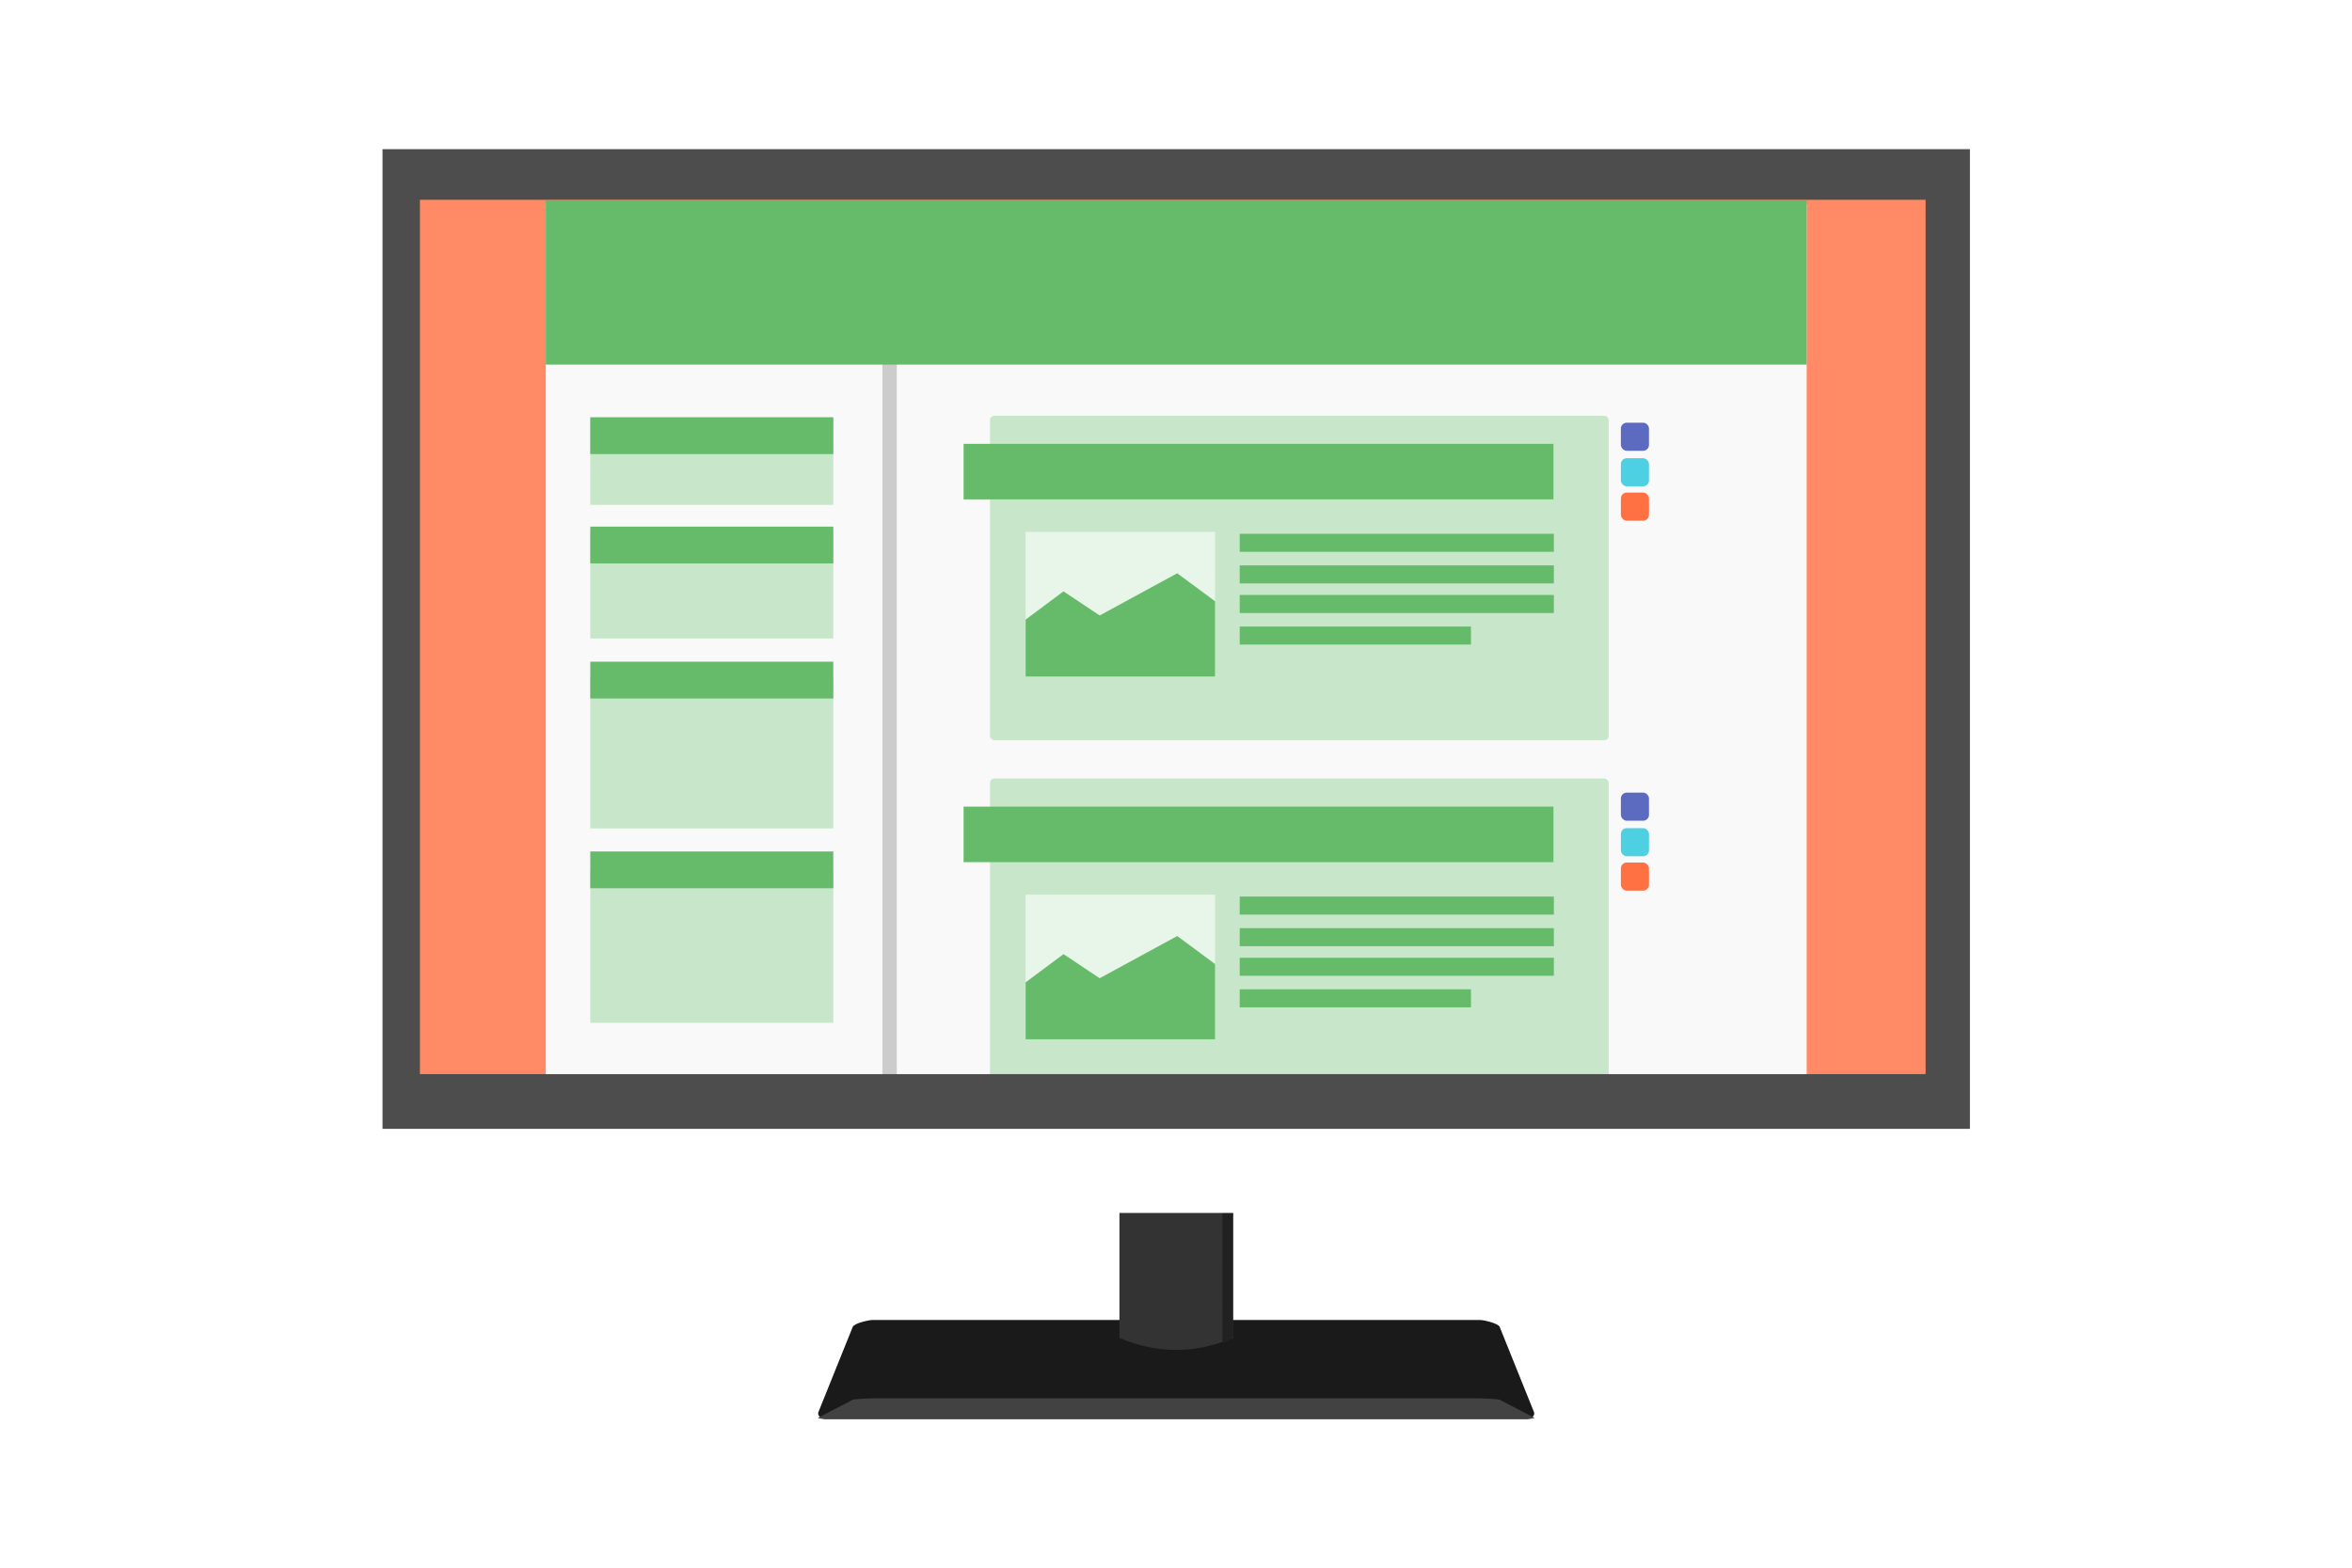 <?xml version="1.0" encoding="UTF-8"?>
<svg width="338.67mm" height="225.78mm" version="1.1" viewBox="0 0 1200 800" xmlns="http://www.w3.org/2000/svg">
 <g transform="translate(460 -95.219)">
  <rect x="-460" y="95.219" width="1200" height="800" fill="#ffffff" fill-rule="evenodd"/>
  <g transform="matrix(1.067 0 0 1.067 -511.06 -198.03)">
   <g transform="matrix(.993 0 0 .993 1.714 2.571)" fill-rule="evenodd">
    <path d="m443.87 957.62h337.97c1.834 0 3.994-1.609 3.31-3.309l-16.541-41.076c-0.685-1.701-7.679-3.309-9.512-3.309h-292.49c-1.834 0-8.827 1.609-9.512 3.309l-16.541 41.076c-0.685 1.701 1.476 3.309 3.309 3.309z" fill="#1a1a1a"/>
    <path d="m585.51 813.27h54.704v105.32c-17.146 7.129-34.973 8.216-54.704 0z" fill="#333"/>
    <path d="m635.12 813.27h5.09v104.64c-1.007 1.251-3.022 2.896-5.136 2.916z" fill="#212121"/>
    <rect transform="scale(1,-1)" x="230.77" y="-858.37" width="764.17" height="472.28" ry="32.75" fill="#fff"/>
    <rect x="244.56" y="358.98" width="736.1" height="438.7" fill="#ff8a65"/>
    <rect x="309.27" y="372.49" width="607.18" height="425.18" fill="#f9f9f9"/>
    <rect x="471.37" y="372.49" width="6.928" height="425.18" fill="#ccc"/>
    <rect x="523.19" y="649.14" width="297.91" height="156.28" ry="2.123" fill="#c8e6c9"/>
    <path d="m230.66 346.02v471.85h764.4v-471.85h-764.4zm18.018 24.384h725.04v421.12h-725.04v-421.12z" fill="#4d4d4d"/>
    <path d="m443.87 957.62h337.97c1.834 0 3.994-0.336 3.31-0.691l-16.541-8.575c-0.685-0.355-7.679-0.691-9.512-0.691h-292.49c-1.834 0-8.827 0.336-9.512 0.691l-16.541 8.575c-0.685 0.355 1.476 0.691 3.309 0.691z" fill="#424242"/>
    <rect x="523.19" y="474.41" width="297.91" height="156.28" ry="2.123" fill="#c8e6c9"/>
    <rect x="309.27" y="370.61" width="607.18" height="79.175" fill="#66bb6a"/>
    <rect x="330.71" y="475.17" width="117.01" height="42.185" fill="#c8e6c9"/>
    <rect x="330.71" y="475.17" width="117.01" height="17.719" fill="#66bb6a"/>
    <rect x="330.71" y="530.48" width="117.01" height="51.227" fill="#c8e6c9"/>
    <rect x="330.71" y="527.82" width="117.01" height="17.719" fill="#66bb6a"/>
    <rect x="330.71" y="600.16" width="117.01" height="73.034" fill="#c8e6c9"/>
    <rect x="330.71" y="592.88" width="117.01" height="17.719" fill="#66bb6a"/>
    <rect x="330.71" y="693.77" width="117.01" height="73.034" fill="#c8e6c9"/>
    <rect x="330.71" y="684.27" width="117.01" height="17.719" fill="#66bb6a"/>
    <rect x="510.47" y="487.95" width="284.04" height="26.745" fill="#66bb6a"/>
    <rect x="826.98" y="477.76" width="13.539" height="13.539" ry="2.821" fill="#5c6bc0"/>
    <rect x="826.98" y="494.87" width="13.539" height="13.539" ry="2.821" fill="#4dd0e1"/>
    <rect x="826.98" y="511.42" width="13.539" height="13.539" ry="2.821" fill="#ff7043"/>
    <rect x="826.98" y="655.94" width="13.539" height="13.539" ry="2.821" fill="#5c6bc0"/>
    <rect x="826.98" y="673.05" width="13.539" height="13.539" ry="2.821" fill="#4dd0e1"/>
    <rect x="826.98" y="689.6" width="13.539" height="13.539" ry="2.821" fill="#ff7043"/>
    <rect x="540.34" y="530.36" width="91.237" height="69.672" fill="#e8f5e9"/>
    <path d="m613.33 550.29-37.326 20.321-17.418-11.612-18.248 13.608v27.424h91.24v-36.251l-18.248-13.49z" fill="#66bb6a"/>
    <rect x="643.43" y="531.28" width="151.28" height="8.688" fill="#66bb6a"/>
    <rect x="643.43" y="546.49" width="151.28" height="8.688" fill="#66bb6a"/>
    <rect x="643.43" y="560.74" width="151.28" height="8.688" fill="#66bb6a"/>
    <rect x="643.43" y="575.95" width="111.36" height="8.688" fill="#66bb6a"/>
    <rect x="510.47" y="662.68" width="284.04" height="26.745" fill="#66bb6a"/>
    <rect x="540.34" y="705.08" width="91.237" height="69.672" fill="#e8f5e9"/>
    <path d="m613.33 725.01-37.326 20.321-17.418-11.612-18.248 13.608v27.424h91.24v-36.251l-18.248-13.49z" fill="#66bb6a"/>
    <rect x="643.43" y="706" width="151.28" height="8.688" fill="#66bb6a"/>
    <rect x="643.43" y="721.21" width="151.28" height="8.688" fill="#66bb6a"/>
    <rect x="643.43" y="735.47" width="151.28" height="8.688" fill="#66bb6a"/>
    <rect x="643.43" y="750.67" width="111.36" height="8.688" fill="#66bb6a"/>
   </g>
  </g>
 </g>
</svg>

